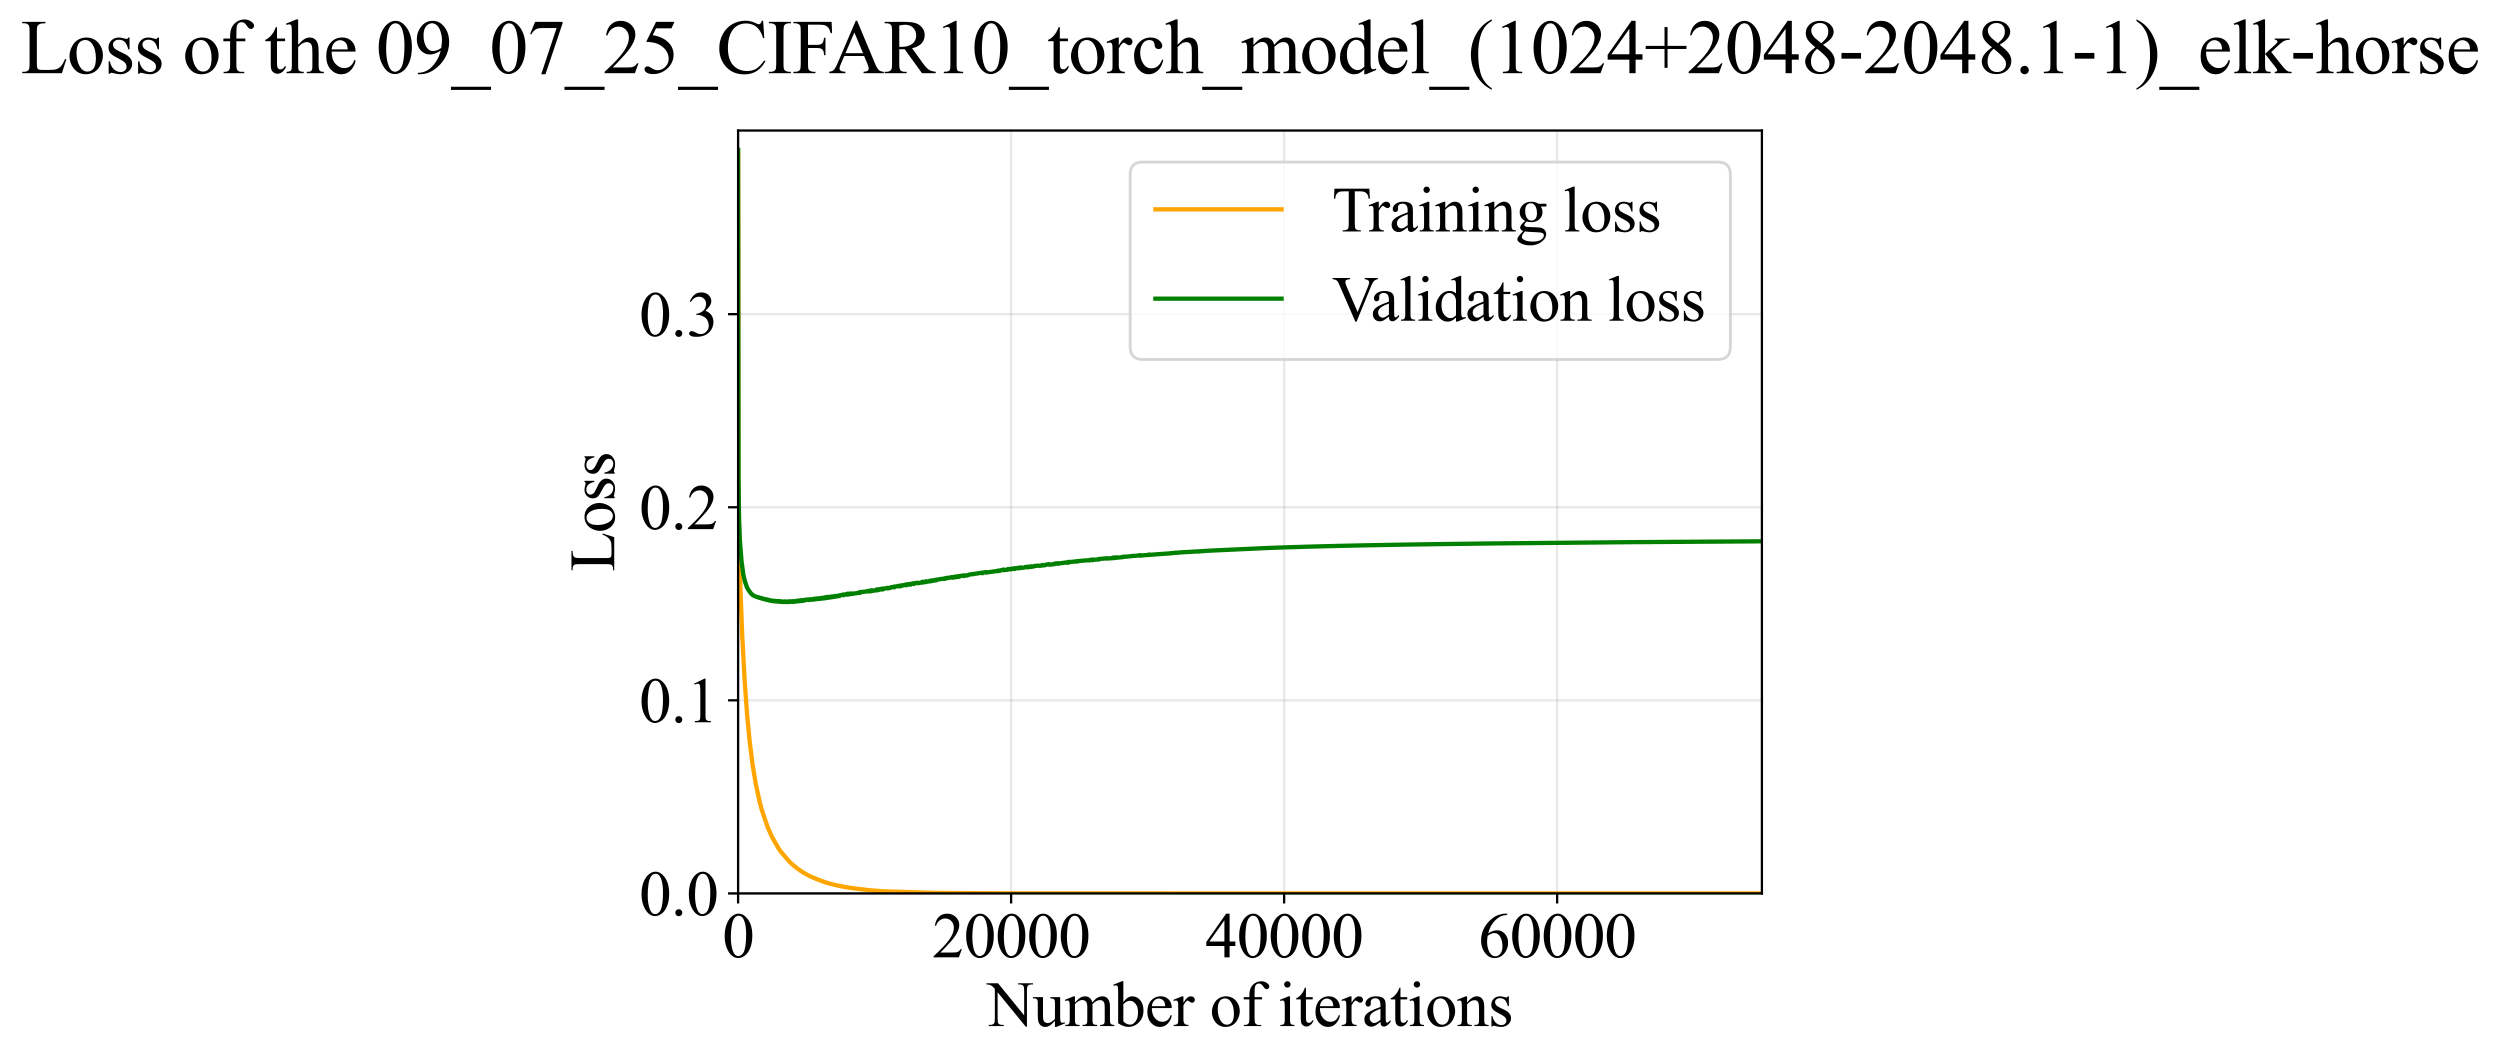 <?xml version="1.0" encoding="utf-8" standalone="no"?>
<!DOCTYPE svg PUBLIC "-//W3C//DTD SVG 1.1//EN"
  "http://www.w3.org/Graphics/SVG/1.1/DTD/svg11.dtd">
<svg xmlns:xlink="http://www.w3.org/1999/xlink" width="872.037pt" height="369.808pt" viewBox="0 0 872.037 369.808" xmlns="http://www.w3.org/2000/svg" version="1.1">
 <defs>
  <style type="text/css">*{stroke-linejoin: round; stroke-linecap: butt}</style>
 </defs>
 <g id="figure_1">
  <g id="patch_1">
   <path d="M 0 369.808 
L 872.037 369.808 
L 872.037 0 
L 0 0 
z
" style="fill: #ffffff"/>
  </g>
  <g id="axes_1">
   <g id="patch_2">
    <path d="M 257.459 311.644 
L 614.578 311.644 
L 614.578 45.532 
L 257.459 45.532 
z
" style="fill: #ffffff"/>
   </g>
   <g id="matplotlib.axis_1">
    <g id="xtick_1">
     <g id="line2d_1">
      <path d="M 257.459 311.644 
L 257.459 45.532 
" clip-path="url(#p2b97ebb693)" style="fill: none; stroke: #b0b0b0; stroke-opacity: 0.3; stroke-width: 0.8; stroke-linecap: square"/>
     </g>
     <g id="line2d_2">
      <defs>
       <path id="m17ee1ff8b2" d="M 0 0 
L 0 3.5 
" style="stroke: #000000; stroke-width: 0.8"/>
      </defs>
      <g>
       <use xlink:href="#m17ee1ff8b2" x="257.459" y="311.644" style="stroke: #000000; stroke-width: 0.8"/>
      </g>
     </g>
     <g id="text_1">
      <!-- 0 -->
      <g transform="translate(251.958 333.92) scale(0.22 -0.22)">
       <defs>
        <path id="TimesNewRomanPSMT-30" d="M 231 2094 
Q 231 2819 450 3342 
Q 669 3866 1031 4122 
Q 1313 4325 1613 4325 
Q 2100 4325 2488 3828 
Q 2972 3213 2972 2159 
Q 2972 1422 2759 906 
Q 2547 391 2217 158 
Q 1888 -75 1581 -75 
Q 975 -75 572 641 
Q 231 1244 231 2094 
z
M 844 2016 
Q 844 1141 1059 588 
Q 1238 122 1591 122 
Q 1759 122 1940 273 
Q 2122 425 2216 781 
Q 2359 1319 2359 2297 
Q 2359 3022 2209 3506 
Q 2097 3866 1919 4016 
Q 1791 4119 1609 4119 
Q 1397 4119 1231 3928 
Q 1006 3669 925 3112 
Q 844 2556 844 2016 
z
" transform="scale(0.016)"/>
       </defs>
       <use xlink:href="#TimesNewRomanPSMT-30"/>
      </g>
     </g>
    </g>
    <g id="xtick_2">
     <g id="line2d_3">
      <path d="M 352.69 311.644 
L 352.69 45.532 
" clip-path="url(#p2b97ebb693)" style="fill: none; stroke: #b0b0b0; stroke-opacity: 0.3; stroke-width: 0.8; stroke-linecap: square"/>
     </g>
     <g id="line2d_4">
      <g>
       <use xlink:href="#m17ee1ff8b2" x="352.69" y="311.644" style="stroke: #000000; stroke-width: 0.8"/>
      </g>
     </g>
     <g id="text_2">
      <!-- 20000 -->
      <g transform="translate(325.19 333.92) scale(0.22 -0.22)">
       <defs>
        <path id="TimesNewRomanPSMT-32" d="M 2934 816 
L 2638 0 
L 138 0 
L 138 116 
Q 1241 1122 1691 1759 
Q 2141 2397 2141 2925 
Q 2141 3328 1894 3587 
Q 1647 3847 1303 3847 
Q 991 3847 742 3664 
Q 494 3481 375 3128 
L 259 3128 
Q 338 3706 661 4015 
Q 984 4325 1469 4325 
Q 1984 4325 2329 3994 
Q 2675 3663 2675 3213 
Q 2675 2891 2525 2569 
Q 2294 2063 1775 1497 
Q 997 647 803 472 
L 1909 472 
Q 2247 472 2383 497 
Q 2519 522 2628 598 
Q 2738 675 2819 816 
L 2934 816 
z
" transform="scale(0.016)"/>
       </defs>
       <use xlink:href="#TimesNewRomanPSMT-32"/>
       <use xlink:href="#TimesNewRomanPSMT-30" transform="translate(50 0)"/>
       <use xlink:href="#TimesNewRomanPSMT-30" transform="translate(100 0)"/>
       <use xlink:href="#TimesNewRomanPSMT-30" transform="translate(150 0)"/>
       <use xlink:href="#TimesNewRomanPSMT-30" transform="translate(200 0)"/>
      </g>
     </g>
    </g>
    <g id="xtick_3">
     <g id="line2d_5">
      <path d="M 447.923 311.644 
L 447.923 45.532 
" clip-path="url(#p2b97ebb693)" style="fill: none; stroke: #b0b0b0; stroke-opacity: 0.3; stroke-width: 0.8; stroke-linecap: square"/>
     </g>
     <g id="line2d_6">
      <g>
       <use xlink:href="#m17ee1ff8b2" x="447.923" y="311.644" style="stroke: #000000; stroke-width: 0.8"/>
      </g>
     </g>
     <g id="text_3">
      <!-- 40000 -->
      <g transform="translate(420.423 333.92) scale(0.22 -0.22)">
       <defs>
        <path id="TimesNewRomanPSMT-34" d="M 2978 1563 
L 2978 1119 
L 2409 1119 
L 2409 0 
L 1894 0 
L 1894 1119 
L 100 1119 
L 100 1519 
L 2066 4325 
L 2409 4325 
L 2409 1563 
L 2978 1563 
z
M 1894 1563 
L 1894 3666 
L 406 1563 
L 1894 1563 
z
" transform="scale(0.016)"/>
       </defs>
       <use xlink:href="#TimesNewRomanPSMT-34"/>
       <use xlink:href="#TimesNewRomanPSMT-30" transform="translate(50 0)"/>
       <use xlink:href="#TimesNewRomanPSMT-30" transform="translate(100 0)"/>
       <use xlink:href="#TimesNewRomanPSMT-30" transform="translate(150 0)"/>
       <use xlink:href="#TimesNewRomanPSMT-30" transform="translate(200 0)"/>
      </g>
     </g>
    </g>
    <g id="xtick_4">
     <g id="line2d_7">
      <path d="M 543.154 311.644 
L 543.154 45.532 
" clip-path="url(#p2b97ebb693)" style="fill: none; stroke: #b0b0b0; stroke-opacity: 0.3; stroke-width: 0.8; stroke-linecap: square"/>
     </g>
     <g id="line2d_8">
      <g>
       <use xlink:href="#m17ee1ff8b2" x="543.154" y="311.644" style="stroke: #000000; stroke-width: 0.8"/>
      </g>
     </g>
     <g id="text_4">
      <!-- 60000 -->
      <g transform="translate(515.654 333.92) scale(0.22 -0.22)">
       <defs>
        <path id="TimesNewRomanPSMT-36" d="M 2869 4325 
L 2869 4209 
Q 2456 4169 2195 4045 
Q 1934 3922 1679 3669 
Q 1425 3416 1258 3105 
Q 1091 2794 978 2366 
Q 1428 2675 1881 2675 
Q 2316 2675 2634 2325 
Q 2953 1975 2953 1425 
Q 2953 894 2631 456 
Q 2244 -75 1606 -75 
Q 1172 -75 869 213 
Q 275 772 275 1663 
Q 275 2231 503 2743 
Q 731 3256 1154 3653 
Q 1578 4050 1965 4187 
Q 2353 4325 2688 4325 
L 2869 4325 
z
M 925 2138 
Q 869 1716 869 1456 
Q 869 1156 980 804 
Q 1091 453 1309 247 
Q 1469 100 1697 100 
Q 1969 100 2183 356 
Q 2397 613 2397 1088 
Q 2397 1622 2184 2012 
Q 1972 2403 1581 2403 
Q 1463 2403 1327 2353 
Q 1191 2303 925 2138 
z
" transform="scale(0.016)"/>
       </defs>
       <use xlink:href="#TimesNewRomanPSMT-36"/>
       <use xlink:href="#TimesNewRomanPSMT-30" transform="translate(50 0)"/>
       <use xlink:href="#TimesNewRomanPSMT-30" transform="translate(100 0)"/>
       <use xlink:href="#TimesNewRomanPSMT-30" transform="translate(150 0)"/>
       <use xlink:href="#TimesNewRomanPSMT-30" transform="translate(200 0)"/>
      </g>
     </g>
    </g>
    <g id="text_5">
     <!-- Number of iterations -->
     <g transform="translate(344.376 357.902) scale(0.22 -0.22)">
      <defs>
       <path id="TimesNewRomanPSMT-4e" d="M -84 4238 
L 1066 4238 
L 3656 1059 
L 3656 3503 
Q 3656 3894 3569 3991 
Q 3453 4122 3203 4122 
L 3056 4122 
L 3056 4238 
L 4531 4238 
L 4531 4122 
L 4381 4122 
Q 4113 4122 4000 3959 
Q 3931 3859 3931 3503 
L 3931 -69 
L 3819 -69 
L 1025 3344 
L 1025 734 
Q 1025 344 1109 247 
Q 1228 116 1475 116 
L 1625 116 
L 1625 0 
L 150 0 
L 150 116 
L 297 116 
Q 569 116 681 278 
Q 750 378 750 734 
L 750 3681 
Q 566 3897 470 3965 
Q 375 4034 191 4094 
Q 100 4122 -84 4122 
L -84 4238 
z
" transform="scale(0.016)"/>
       <path id="TimesNewRomanPSMT-75" d="M 2709 2863 
L 2709 1128 
Q 2709 631 2732 520 
Q 2756 409 2807 365 
Q 2859 322 2928 322 
Q 3025 322 3147 375 
L 3191 266 
L 2334 -88 
L 2194 -88 
L 2194 519 
Q 1825 119 1631 15 
Q 1438 -88 1222 -88 
Q 981 -88 804 51 
Q 628 191 559 409 
Q 491 628 491 1028 
L 491 2306 
Q 491 2509 447 2587 
Q 403 2666 317 2708 
Q 231 2750 6 2747 
L 6 2863 
L 1009 2863 
L 1009 947 
Q 1009 547 1148 422 
Q 1288 297 1484 297 
Q 1619 297 1789 381 
Q 1959 466 2194 703 
L 2194 2325 
Q 2194 2569 2105 2655 
Q 2016 2741 1734 2747 
L 1734 2863 
L 2709 2863 
z
" transform="scale(0.016)"/>
       <path id="TimesNewRomanPSMT-6d" d="M 1050 2338 
Q 1363 2650 1419 2697 
Q 1559 2816 1721 2881 
Q 1884 2947 2044 2947 
Q 2313 2947 2506 2790 
Q 2700 2634 2766 2338 
Q 3088 2713 3309 2830 
Q 3531 2947 3766 2947 
Q 3994 2947 4170 2830 
Q 4347 2713 4450 2447 
Q 4519 2266 4519 1878 
L 4519 647 
Q 4519 378 4559 278 
Q 4591 209 4675 161 
Q 4759 113 4950 113 
L 4950 0 
L 3538 0 
L 3538 113 
L 3597 113 
Q 3781 113 3884 184 
Q 3956 234 3988 344 
Q 4000 397 4000 647 
L 4000 1878 
Q 4000 2228 3916 2372 
Q 3794 2572 3525 2572 
Q 3359 2572 3192 2489 
Q 3025 2406 2788 2181 
L 2781 2147 
L 2788 2013 
L 2788 647 
Q 2788 353 2820 281 
Q 2853 209 2943 161 
Q 3034 113 3253 113 
L 3253 0 
L 1806 0 
L 1806 113 
Q 2044 113 2133 169 
Q 2222 225 2256 338 
Q 2272 391 2272 647 
L 2272 1878 
Q 2272 2228 2169 2381 
Q 2031 2581 1784 2581 
Q 1616 2581 1450 2491 
Q 1191 2353 1050 2181 
L 1050 647 
Q 1050 366 1089 281 
Q 1128 197 1204 155 
Q 1281 113 1516 113 
L 1516 0 
L 100 0 
L 100 113 
Q 297 113 375 155 
Q 453 197 493 289 
Q 534 381 534 647 
L 534 1741 
Q 534 2213 506 2350 
Q 484 2453 437 2492 
Q 391 2531 309 2531 
Q 222 2531 100 2484 
L 53 2597 
L 916 2947 
L 1050 2947 
L 1050 2338 
z
" transform="scale(0.016)"/>
       <path id="TimesNewRomanPSMT-62" d="M 984 2369 
Q 1400 2947 1881 2947 
Q 2322 2947 2650 2570 
Q 2978 2194 2978 1541 
Q 2978 778 2472 313 
Q 2038 -88 1503 -88 
Q 1253 -88 995 3 
Q 738 94 469 275 
L 469 3241 
Q 469 3728 445 3840 
Q 422 3953 372 3993 
Q 322 4034 247 4034 
Q 159 4034 28 3984 
L -16 4094 
L 844 4444 
L 984 4444 
L 984 2369 
z
M 984 2169 
L 984 456 
Q 1144 300 1314 220 
Q 1484 141 1663 141 
Q 1947 141 2192 453 
Q 2438 766 2438 1363 
Q 2438 1913 2192 2208 
Q 1947 2503 1634 2503 
Q 1469 2503 1303 2419 
Q 1178 2356 984 2169 
z
" transform="scale(0.016)"/>
       <path id="TimesNewRomanPSMT-65" d="M 681 1784 
Q 678 1147 991 784 
Q 1303 422 1725 422 
Q 2006 422 2214 576 
Q 2422 731 2563 1106 
L 2659 1044 
Q 2594 616 2278 264 
Q 1963 -88 1488 -88 
Q 972 -88 605 314 
Q 238 716 238 1394 
Q 238 2128 614 2539 
Q 991 2950 1559 2950 
Q 2041 2950 2350 2633 
Q 2659 2316 2659 1784 
L 681 1784 
z
M 681 1966 
L 2006 1966 
Q 1991 2241 1941 2353 
Q 1863 2528 1708 2628 
Q 1553 2728 1384 2728 
Q 1125 2728 920 2526 
Q 716 2325 681 1966 
z
" transform="scale(0.016)"/>
       <path id="TimesNewRomanPSMT-72" d="M 1038 2947 
L 1038 2303 
Q 1397 2947 1775 2947 
Q 1947 2947 2059 2842 
Q 2172 2738 2172 2600 
Q 2172 2478 2090 2393 
Q 2009 2309 1897 2309 
Q 1788 2309 1652 2417 
Q 1516 2525 1450 2525 
Q 1394 2525 1328 2463 
Q 1188 2334 1038 2041 
L 1038 669 
Q 1038 431 1097 309 
Q 1138 225 1241 169 
Q 1344 113 1538 113 
L 1538 0 
L 72 0 
L 72 113 
Q 291 113 397 181 
Q 475 231 506 341 
Q 522 394 522 644 
L 522 1753 
Q 522 2253 501 2348 
Q 481 2444 426 2487 
Q 372 2531 291 2531 
Q 194 2531 72 2484 
L 41 2597 
L 906 2947 
L 1038 2947 
z
" transform="scale(0.016)"/>
       <path id="TimesNewRomanPSMT-20" transform="scale(0.016)"/>
       <path id="TimesNewRomanPSMT-6f" d="M 1600 2947 
Q 2250 2947 2644 2453 
Q 2978 2031 2978 1484 
Q 2978 1100 2793 706 
Q 2609 313 2286 112 
Q 1963 -88 1566 -88 
Q 919 -88 538 428 
Q 216 863 216 1403 
Q 216 1797 411 2186 
Q 606 2575 925 2761 
Q 1244 2947 1600 2947 
z
M 1503 2744 
Q 1338 2744 1170 2645 
Q 1003 2547 900 2300 
Q 797 2053 797 1666 
Q 797 1041 1045 587 
Q 1294 134 1700 134 
Q 2003 134 2200 384 
Q 2397 634 2397 1244 
Q 2397 2006 2069 2444 
Q 1847 2744 1503 2744 
z
" transform="scale(0.016)"/>
       <path id="TimesNewRomanPSMT-66" d="M 1319 2638 
L 1319 756 
Q 1319 356 1406 250 
Q 1522 113 1716 113 
L 1975 113 
L 1975 0 
L 266 0 
L 266 113 
L 394 113 
Q 519 113 622 175 
Q 725 238 764 344 
Q 803 450 803 756 
L 803 2638 
L 247 2638 
L 247 2863 
L 803 2863 
L 803 3050 
Q 803 3478 940 3775 
Q 1078 4072 1361 4255 
Q 1644 4438 1997 4438 
Q 2325 4438 2600 4225 
Q 2781 4084 2781 3909 
Q 2781 3816 2700 3733 
Q 2619 3650 2525 3650 
Q 2453 3650 2373 3701 
Q 2294 3753 2178 3923 
Q 2063 4094 1966 4153 
Q 1869 4213 1750 4213 
Q 1606 4213 1506 4136 
Q 1406 4059 1362 3898 
Q 1319 3738 1319 3069 
L 1319 2863 
L 2056 2863 
L 2056 2638 
L 1319 2638 
z
" transform="scale(0.016)"/>
       <path id="TimesNewRomanPSMT-69" d="M 928 4444 
Q 1059 4444 1151 4351 
Q 1244 4259 1244 4128 
Q 1244 3997 1151 3903 
Q 1059 3809 928 3809 
Q 797 3809 703 3903 
Q 609 3997 609 4128 
Q 609 4259 701 4351 
Q 794 4444 928 4444 
z
M 1188 2947 
L 1188 647 
Q 1188 378 1227 289 
Q 1266 200 1342 156 
Q 1419 113 1622 113 
L 1622 0 
L 231 0 
L 231 113 
Q 441 113 512 153 
Q 584 194 626 287 
Q 669 381 669 647 
L 669 1750 
Q 669 2216 641 2353 
Q 619 2453 572 2492 
Q 525 2531 444 2531 
Q 356 2531 231 2484 
L 188 2597 
L 1050 2947 
L 1188 2947 
z
" transform="scale(0.016)"/>
       <path id="TimesNewRomanPSMT-74" d="M 1031 3803 
L 1031 2863 
L 1700 2863 
L 1700 2644 
L 1031 2644 
L 1031 788 
Q 1031 509 1111 412 
Q 1191 316 1316 316 
Q 1419 316 1516 380 
Q 1613 444 1666 569 
L 1788 569 
Q 1678 263 1478 108 
Q 1278 -47 1066 -47 
Q 922 -47 784 33 
Q 647 113 581 261 
Q 516 409 516 719 
L 516 2644 
L 63 2644 
L 63 2747 
Q 234 2816 414 2980 
Q 594 3144 734 3369 
Q 806 3488 934 3803 
L 1031 3803 
z
" transform="scale(0.016)"/>
       <path id="TimesNewRomanPSMT-61" d="M 1822 413 
Q 1381 72 1269 19 
Q 1100 -59 909 -59 
Q 613 -59 420 144 
Q 228 347 228 678 
Q 228 888 322 1041 
Q 450 1253 767 1440 
Q 1084 1628 1822 1897 
L 1822 2009 
Q 1822 2438 1686 2597 
Q 1550 2756 1291 2756 
Q 1094 2756 978 2650 
Q 859 2544 859 2406 
L 866 2225 
Q 866 2081 792 2003 
Q 719 1925 600 1925 
Q 484 1925 411 2006 
Q 338 2088 338 2228 
Q 338 2497 613 2722 
Q 888 2947 1384 2947 
Q 1766 2947 2009 2819 
Q 2194 2722 2281 2516 
Q 2338 2381 2338 1966 
L 2338 994 
Q 2338 584 2353 492 
Q 2369 400 2405 369 
Q 2441 338 2488 338 
Q 2538 338 2575 359 
Q 2641 400 2828 588 
L 2828 413 
Q 2478 -56 2159 -56 
Q 2006 -56 1915 50 
Q 1825 156 1822 413 
z
M 1822 616 
L 1822 1706 
Q 1350 1519 1213 1441 
Q 966 1303 859 1153 
Q 753 1003 753 825 
Q 753 600 887 451 
Q 1022 303 1197 303 
Q 1434 303 1822 616 
z
" transform="scale(0.016)"/>
       <path id="TimesNewRomanPSMT-6e" d="M 1034 2341 
Q 1538 2947 1994 2947 
Q 2228 2947 2397 2830 
Q 2566 2713 2666 2444 
Q 2734 2256 2734 1869 
L 2734 647 
Q 2734 375 2778 278 
Q 2813 200 2889 156 
Q 2966 113 3172 113 
L 3172 0 
L 1756 0 
L 1756 113 
L 1816 113 
Q 2016 113 2095 173 
Q 2175 234 2206 353 
Q 2219 400 2219 647 
L 2219 1819 
Q 2219 2209 2117 2386 
Q 2016 2563 1775 2563 
Q 1403 2563 1034 2156 
L 1034 647 
Q 1034 356 1069 288 
Q 1113 197 1189 155 
Q 1266 113 1500 113 
L 1500 0 
L 84 0 
L 84 113 
L 147 113 
Q 366 113 442 223 
Q 519 334 519 647 
L 519 1709 
Q 519 2225 495 2337 
Q 472 2450 423 2490 
Q 375 2531 294 2531 
Q 206 2531 84 2484 
L 38 2597 
L 900 2947 
L 1034 2947 
L 1034 2341 
z
" transform="scale(0.016)"/>
       <path id="TimesNewRomanPSMT-73" d="M 2050 2947 
L 2050 1972 
L 1947 1972 
Q 1828 2431 1642 2597 
Q 1456 2763 1169 2763 
Q 950 2763 815 2647 
Q 681 2531 681 2391 
Q 681 2216 781 2091 
Q 878 1963 1175 1819 
L 1631 1597 
Q 2266 1288 2266 781 
Q 2266 391 1970 151 
Q 1675 -88 1309 -88 
Q 1047 -88 709 6 
Q 606 38 541 38 
Q 469 38 428 -44 
L 325 -44 
L 325 978 
L 428 978 
Q 516 541 762 319 
Q 1009 97 1316 97 
Q 1531 97 1667 223 
Q 1803 350 1803 528 
Q 1803 744 1651 891 
Q 1500 1038 1047 1263 
Q 594 1488 453 1669 
Q 313 1847 313 2119 
Q 313 2472 555 2709 
Q 797 2947 1181 2947 
Q 1350 2947 1591 2875 
Q 1750 2828 1803 2828 
Q 1853 2828 1881 2850 
Q 1909 2872 1947 2947 
L 2050 2947 
z
" transform="scale(0.016)"/>
      </defs>
      <use xlink:href="#TimesNewRomanPSMT-4e"/>
      <use xlink:href="#TimesNewRomanPSMT-75" transform="translate(72.217 0)"/>
      <use xlink:href="#TimesNewRomanPSMT-6d" transform="translate(122.217 0)"/>
      <use xlink:href="#TimesNewRomanPSMT-62" transform="translate(200 0)"/>
      <use xlink:href="#TimesNewRomanPSMT-65" transform="translate(250 0)"/>
      <use xlink:href="#TimesNewRomanPSMT-72" transform="translate(294.385 0)"/>
      <use xlink:href="#TimesNewRomanPSMT-20" transform="translate(327.686 0)"/>
      <use xlink:href="#TimesNewRomanPSMT-6f" transform="translate(352.686 0)"/>
      <use xlink:href="#TimesNewRomanPSMT-66" transform="translate(402.686 0)"/>
      <use xlink:href="#TimesNewRomanPSMT-20" transform="translate(435.986 0)"/>
      <use xlink:href="#TimesNewRomanPSMT-69" transform="translate(460.986 0)"/>
      <use xlink:href="#TimesNewRomanPSMT-74" transform="translate(488.77 0)"/>
      <use xlink:href="#TimesNewRomanPSMT-65" transform="translate(516.553 0)"/>
      <use xlink:href="#TimesNewRomanPSMT-72" transform="translate(560.938 0)"/>
      <use xlink:href="#TimesNewRomanPSMT-61" transform="translate(594.238 0)"/>
      <use xlink:href="#TimesNewRomanPSMT-74" transform="translate(638.623 0)"/>
      <use xlink:href="#TimesNewRomanPSMT-69" transform="translate(666.406 0)"/>
      <use xlink:href="#TimesNewRomanPSMT-6f" transform="translate(694.189 0)"/>
      <use xlink:href="#TimesNewRomanPSMT-6e" transform="translate(744.189 0)"/>
      <use xlink:href="#TimesNewRomanPSMT-73" transform="translate(794.189 0)"/>
     </g>
    </g>
   </g>
   <g id="matplotlib.axis_2">
    <g id="ytick_1">
     <g id="line2d_9">
      <path d="M 257.459 311.644 
L 614.578 311.644 
" clip-path="url(#p2b97ebb693)" style="fill: none; stroke: #b0b0b0; stroke-opacity: 0.3; stroke-width: 0.8; stroke-linecap: square"/>
     </g>
     <g id="line2d_10">
      <defs>
       <path id="m6150109c58" d="M 0 0 
L -3.5 0 
" style="stroke: #000000; stroke-width: 0.8"/>
      </defs>
      <g>
       <use xlink:href="#m6150109c58" x="257.459" y="311.644" style="stroke: #000000; stroke-width: 0.8"/>
      </g>
     </g>
     <g id="text_6">
      <!-- 0.0 -->
      <g transform="translate(222.958 319.282) scale(0.22 -0.22)">
       <defs>
        <path id="TimesNewRomanPSMT-2e" d="M 800 606 
Q 947 606 1047 504 
Q 1147 403 1147 259 
Q 1147 116 1045 14 
Q 944 -88 800 -88 
Q 656 -88 554 14 
Q 453 116 453 259 
Q 453 406 554 506 
Q 656 606 800 606 
z
" transform="scale(0.016)"/>
       </defs>
       <use xlink:href="#TimesNewRomanPSMT-30"/>
       <use xlink:href="#TimesNewRomanPSMT-2e" transform="translate(50 0)"/>
       <use xlink:href="#TimesNewRomanPSMT-30" transform="translate(75 0)"/>
      </g>
     </g>
    </g>
    <g id="ytick_2">
     <g id="line2d_11">
      <path d="M 257.459 244.291 
L 614.578 244.291 
" clip-path="url(#p2b97ebb693)" style="fill: none; stroke: #b0b0b0; stroke-opacity: 0.3; stroke-width: 0.8; stroke-linecap: square"/>
     </g>
     <g id="line2d_12">
      <g>
       <use xlink:href="#m6150109c58" x="257.459" y="244.291" style="stroke: #000000; stroke-width: 0.8"/>
      </g>
     </g>
     <g id="text_7">
      <!-- 0.1 -->
      <g transform="translate(222.958 251.929) scale(0.22 -0.22)">
       <defs>
        <path id="TimesNewRomanPSMT-31" d="M 750 3822 
L 1781 4325 
L 1884 4325 
L 1884 747 
Q 1884 391 1914 303 
Q 1944 216 2037 169 
Q 2131 122 2419 116 
L 2419 0 
L 825 0 
L 825 116 
Q 1125 122 1212 167 
Q 1300 213 1334 289 
Q 1369 366 1369 747 
L 1369 3034 
Q 1369 3497 1338 3628 
Q 1316 3728 1258 3775 
Q 1200 3822 1119 3822 
Q 1003 3822 797 3725 
L 750 3822 
z
" transform="scale(0.016)"/>
       </defs>
       <use xlink:href="#TimesNewRomanPSMT-30"/>
       <use xlink:href="#TimesNewRomanPSMT-2e" transform="translate(50 0)"/>
       <use xlink:href="#TimesNewRomanPSMT-31" transform="translate(75 0)"/>
      </g>
     </g>
    </g>
    <g id="ytick_3">
     <g id="line2d_13">
      <path d="M 257.459 176.939 
L 614.578 176.939 
" clip-path="url(#p2b97ebb693)" style="fill: none; stroke: #b0b0b0; stroke-opacity: 0.3; stroke-width: 0.8; stroke-linecap: square"/>
     </g>
     <g id="line2d_14">
      <g>
       <use xlink:href="#m6150109c58" x="257.459" y="176.939" style="stroke: #000000; stroke-width: 0.8"/>
      </g>
     </g>
     <g id="text_8">
      <!-- 0.2 -->
      <g transform="translate(222.958 184.577) scale(0.22 -0.22)">
       <use xlink:href="#TimesNewRomanPSMT-30"/>
       <use xlink:href="#TimesNewRomanPSMT-2e" transform="translate(50 0)"/>
       <use xlink:href="#TimesNewRomanPSMT-32" transform="translate(75 0)"/>
      </g>
     </g>
    </g>
    <g id="ytick_4">
     <g id="line2d_15">
      <path d="M 257.459 109.587 
L 614.578 109.587 
" clip-path="url(#p2b97ebb693)" style="fill: none; stroke: #b0b0b0; stroke-opacity: 0.3; stroke-width: 0.8; stroke-linecap: square"/>
     </g>
     <g id="line2d_16">
      <g>
       <use xlink:href="#m6150109c58" x="257.459" y="109.587" style="stroke: #000000; stroke-width: 0.8"/>
      </g>
     </g>
     <g id="text_9">
      <!-- 0.3 -->
      <g transform="translate(222.958 117.225) scale(0.22 -0.22)">
       <defs>
        <path id="TimesNewRomanPSMT-33" d="M 325 3431 
Q 506 3859 782 4092 
Q 1059 4325 1472 4325 
Q 1981 4325 2253 3994 
Q 2459 3747 2459 3466 
Q 2459 3003 1878 2509 
Q 2269 2356 2469 2072 
Q 2669 1788 2669 1403 
Q 2669 853 2319 450 
Q 1863 -75 997 -75 
Q 569 -75 414 31 
Q 259 138 259 259 
Q 259 350 332 419 
Q 406 488 509 488 
Q 588 488 669 463 
Q 722 447 909 348 
Q 1097 250 1169 231 
Q 1284 197 1416 197 
Q 1734 197 1970 444 
Q 2206 691 2206 1028 
Q 2206 1275 2097 1509 
Q 2016 1684 1919 1775 
Q 1784 1900 1550 2001 
Q 1316 2103 1072 2103 
L 972 2103 
L 972 2197 
Q 1219 2228 1467 2375 
Q 1716 2522 1828 2728 
Q 1941 2934 1941 3181 
Q 1941 3503 1739 3701 
Q 1538 3900 1238 3900 
Q 753 3900 428 3381 
L 325 3431 
z
" transform="scale(0.016)"/>
       </defs>
       <use xlink:href="#TimesNewRomanPSMT-30"/>
       <use xlink:href="#TimesNewRomanPSMT-2e" transform="translate(50 0)"/>
       <use xlink:href="#TimesNewRomanPSMT-33" transform="translate(75 0)"/>
      </g>
     </g>
    </g>
    <g id="text_10">
     <!-- Loss -->
     <g transform="translate(214.253 199.369) rotate(-90) scale(0.22 -0.22)">
      <defs>
       <path id="TimesNewRomanPSMT-4c" d="M 3669 1172 
L 3772 1150 
L 3409 0 
L 128 0 
L 128 116 
L 288 116 
Q 556 116 672 291 
Q 738 391 738 753 
L 738 3488 
Q 738 3884 650 3984 
Q 528 4122 288 4122 
L 128 4122 
L 128 4238 
L 2047 4238 
L 2047 4122 
Q 1709 4125 1573 4059 
Q 1438 3994 1388 3894 
Q 1338 3794 1338 3416 
L 1338 753 
Q 1338 494 1388 397 
Q 1425 331 1503 300 
Q 1581 269 1991 269 
L 2300 269 
Q 2788 269 2984 341 
Q 3181 413 3343 595 
Q 3506 778 3669 1172 
z
" transform="scale(0.016)"/>
      </defs>
      <use xlink:href="#TimesNewRomanPSMT-4c"/>
      <use xlink:href="#TimesNewRomanPSMT-6f" transform="translate(61.084 0)"/>
      <use xlink:href="#TimesNewRomanPSMT-73" transform="translate(111.084 0)"/>
      <use xlink:href="#TimesNewRomanPSMT-73" transform="translate(150 0)"/>
     </g>
    </g>
   </g>
   <g id="line2d_17">
    <path d="M 257.459 53.264 
L 257.601 166.993 
L 257.839 188.722 
L 258.268 205.317 
L 258.935 222.453 
L 259.744 237.37 
L 260.602 249.29 
L 261.459 258.305 
L 262.459 266.365 
L 263.602 273.348 
L 264.983 279.698 
L 265.745 282.55 
L 267.745 288.473 
L 269.269 291.908 
L 271.412 295.676 
L 272.412 297.125 
L 275.412 300.61 
L 275.984 301.15 
L 276.984 302.033 
L 278.222 303.015 
L 278.508 303.209 
L 278.984 303.564 
L 279.317 303.789 
L 280.555 304.571 
L 281.032 304.841 
L 282.413 305.565 
L 283.127 305.901 
L 285.365 306.842 
L 286.651 307.308 
L 287.889 307.752 
L 288.651 307.983 
L 289.223 308.159 
L 291.223 308.674 
L 292.032 308.854 
L 294.128 309.274 
L 294.937 309.423 
L 297.366 309.815 
L 303.176 310.51 
L 308.081 310.896 
L 326.368 311.451 
L 351.084 311.61 
L 478.045 311.643 
L 614.578 311.643 
L 614.578 311.643 
" clip-path="url(#p2b97ebb693)" style="fill: none; stroke: #ffa500; stroke-width: 1.5; stroke-linecap: square"/>
   </g>
   <g id="line2d_18">
    <path d="M 257.459 52.267 
L 257.601 166.5 
L 257.792 180.999 
L 258.078 188.38 
L 258.649 195.698 
L 259.268 200.297 
L 259.792 202.658 
L 260.554 204.873 
L 261.173 205.959 
L 261.411 206.244 
L 261.745 206.748 
L 261.983 206.989 
L 262.268 207.323 
L 262.364 207.371 
L 262.602 207.612 
L 262.887 207.718 
L 263.03 207.832 
L 263.126 207.881 
L 263.364 208.009 
L 263.888 208.15 
L 263.983 208.249 
L 264.03 208.209 
L 264.316 208.342 
L 264.411 208.355 
L 264.459 208.305 
L 264.507 208.361 
L 264.602 208.414 
L 264.697 208.395 
L 264.792 208.494 
L 264.84 208.446 
L 264.935 208.53 
L 264.983 208.575 
L 265.03 208.518 
L 265.126 208.588 
L 265.221 208.597 
L 265.269 208.54 
L 265.316 208.614 
L 265.459 208.647 
L 265.507 208.575 
L 265.602 208.743 
L 265.65 208.713 
L 265.697 208.643 
L 265.745 208.743 
L 265.84 208.8 
L 265.888 208.75 
L 266.126 208.864 
L 266.173 208.935 
L 266.221 208.847 
L 266.602 208.969 
L 266.65 208.894 
L 266.697 208.994 
L 266.745 209.063 
L 266.792 209.029 
L 266.888 209.009 
L 266.983 209.106 
L 267.031 209.078 
L 267.078 208.989 
L 267.126 209.114 
L 267.173 209.176 
L 267.221 209.125 
L 267.269 209.058 
L 267.316 209.14 
L 267.412 209.247 
L 267.459 209.16 
L 267.554 209.221 
L 267.602 209.283 
L 267.65 209.238 
L 267.697 209.167 
L 267.745 209.214 
L 267.84 209.317 
L 267.888 209.266 
L 267.935 209.188 
L 267.983 209.294 
L 268.174 209.417 
L 268.269 209.288 
L 268.316 209.378 
L 268.412 209.481 
L 268.459 209.392 
L 268.507 209.363 
L 268.555 209.441 
L 268.65 209.494 
L 268.697 209.405 
L 268.745 209.438 
L 268.84 209.568 
L 268.888 209.503 
L 268.935 209.415 
L 268.983 209.508 
L 269.078 209.601 
L 269.126 209.514 
L 269.174 209.476 
L 269.221 209.557 
L 269.316 209.629 
L 269.412 209.526 
L 269.555 209.636 
L 269.65 209.568 
L 269.745 209.702 
L 269.793 209.638 
L 269.84 209.564 
L 269.888 209.614 
L 269.983 209.74 
L 270.031 209.669 
L 270.078 209.58 
L 270.126 209.655 
L 270.221 209.769 
L 270.269 209.687 
L 270.317 209.597 
L 270.364 209.704 
L 270.459 209.776 
L 270.555 209.637 
L 270.602 209.738 
L 270.698 209.779 
L 270.793 209.671 
L 270.936 209.807 
L 271.031 209.663 
L 271.078 209.778 
L 271.174 209.826 
L 271.269 209.684 
L 271.317 209.796 
L 271.412 209.853 
L 271.507 209.68 
L 271.555 209.795 
L 271.65 209.863 
L 271.745 209.683 
L 271.793 209.797 
L 271.888 209.863 
L 271.983 209.693 
L 272.031 209.833 
L 272.079 209.91 
L 272.126 209.862 
L 272.221 209.753 
L 272.317 209.931 
L 272.364 209.882 
L 272.46 209.769 
L 272.555 209.942 
L 272.602 209.904 
L 272.698 209.811 
L 272.841 209.931 
L 272.936 209.788 
L 272.983 209.884 
L 273.079 209.802 
L 273.174 209.992 
L 273.221 209.908 
L 273.269 209.819 
L 273.317 209.855 
L 273.412 209.985 
L 273.46 209.925 
L 273.602 209.904 
L 273.65 209.805 
L 273.698 209.922 
L 273.793 209.998 
L 273.888 209.801 
L 273.936 209.928 
L 274.031 209.977 
L 274.126 209.791 
L 274.174 209.915 
L 274.269 209.982 
L 274.507 209.848 
L 274.745 210.008 
L 274.888 209.843 
L 274.984 209.998 
L 275.031 209.917 
L 275.174 209.879 
L 275.222 209.776 
L 275.269 209.882 
L 275.317 209.879 
L 275.365 209.734 
L 275.412 209.892 
L 275.555 209.93 
L 275.745 209.967 
L 275.841 209.751 
L 275.888 209.834 
L 275.984 209.929 
L 276.079 209.759 
L 276.126 209.8 
L 276.222 209.924 
L 276.269 209.868 
L 276.317 209.932 
L 276.365 209.892 
L 276.46 209.701 
L 276.507 209.832 
L 276.603 209.917 
L 276.698 209.707 
L 276.746 209.782 
L 276.841 209.916 
L 276.888 209.813 
L 276.936 209.707 
L 276.984 209.735 
L 277.079 209.893 
L 277.127 209.8 
L 277.412 209.784 
L 277.46 209.859 
L 277.508 209.765 
L 277.698 209.681 
L 277.746 209.587 
L 277.793 209.734 
L 277.841 209.807 
L 277.888 209.728 
L 277.984 209.57 
L 278.031 209.644 
L 278.127 209.781 
L 278.174 209.686 
L 278.317 209.654 
L 278.365 209.528 
L 278.412 209.633 
L 278.46 209.632 
L 278.508 209.481 
L 278.555 209.628 
L 278.603 209.718 
L 278.65 209.682 
L 278.793 209.544 
L 278.889 209.707 
L 278.936 209.61 
L 279.031 209.414 
L 279.079 209.554 
L 279.174 209.665 
L 279.222 209.552 
L 279.27 209.444 
L 279.317 209.477 
L 279.412 209.641 
L 279.46 209.561 
L 279.651 209.446 
L 279.698 209.362 
L 279.746 209.487 
L 279.841 209.605 
L 279.889 209.474 
L 279.936 209.343 
L 279.984 209.409 
L 280.079 209.561 
L 280.127 209.458 
L 280.46 209.451 
L 280.508 209.496 
L 280.603 209.231 
L 280.651 209.356 
L 280.793 209.421 
L 280.889 209.245 
L 280.936 209.327 
L 281.127 209.182 
L 281.174 209.279 
L 281.222 209.234 
L 281.413 209.207 
L 281.46 209.242 
L 281.508 209.132 
L 281.555 209.236 
L 281.794 209.11 
L 281.841 209.219 
L 281.889 209.152 
L 281.936 209.12 
L 282.032 209.321 
L 282.079 209.223 
L 282.508 209.159 
L 282.603 209.019 
L 282.651 209.136 
L 282.889 209.231 
L 283.032 208.998 
L 283.175 209.153 
L 283.365 209.1 
L 283.413 209.167 
L 283.46 209.064 
L 283.698 209.098 
L 283.794 209.014 
L 283.841 209.135 
L 283.889 208.997 
L 283.937 208.855 
L 283.984 208.954 
L 284.127 209.103 
L 284.175 208.98 
L 284.27 208.84 
L 284.318 208.929 
L 284.413 208.836 
L 284.508 209.04 
L 284.556 208.954 
L 284.651 208.988 
L 284.746 208.779 
L 284.794 208.828 
L 284.937 208.982 
L 285.032 208.732 
L 285.079 208.844 
L 285.175 208.715 
L 285.222 208.844 
L 285.318 208.902 
L 285.508 208.828 
L 285.556 208.914 
L 285.603 208.829 
L 285.794 208.798 
L 285.841 208.89 
L 285.889 208.77 
L 286.08 208.633 
L 286.222 208.745 
L 286.27 208.853 
L 286.318 208.71 
L 286.365 208.588 
L 286.413 208.639 
L 286.508 208.792 
L 286.556 208.739 
L 286.746 208.681 
L 286.794 208.774 
L 286.841 208.707 
L 286.937 208.516 
L 286.984 208.628 
L 287.127 208.749 
L 287.222 208.529 
L 287.27 208.604 
L 287.365 208.72 
L 287.461 208.438 
L 287.508 208.521 
L 287.651 208.702 
L 287.699 208.561 
L 287.794 208.427 
L 287.842 208.514 
L 287.889 208.465 
L 287.937 208.346 
L 287.984 208.503 
L 288.08 208.609 
L 288.27 208.255 
L 288.365 208.584 
L 288.413 208.447 
L 288.461 208.32 
L 288.508 208.355 
L 288.604 208.391 
L 288.651 208.229 
L 288.699 208.399 
L 288.794 208.532 
L 288.842 208.392 
L 288.937 208.263 
L 288.984 208.355 
L 289.08 208.203 
L 289.127 208.361 
L 289.175 208.46 
L 289.223 208.403 
L 289.413 208.368 
L 289.461 208.434 
L 289.508 208.332 
L 289.699 208.274 
L 289.746 208.131 
L 289.794 208.219 
L 289.889 208.335 
L 290.08 208.285 
L 290.127 208.34 
L 290.175 208.233 
L 290.27 208.166 
L 290.318 208 
L 290.366 208.19 
L 290.413 208.286 
L 290.461 208.225 
L 290.937 208.163 
L 291.08 208.159 
L 291.175 208.063 
L 291.27 207.878 
L 291.318 208.031 
L 291.413 208.119 
L 291.556 208.092 
L 291.747 208.027 
L 291.889 208.02 
L 292.08 207.987 
L 292.223 207.78 
L 292.27 207.814 
L 292.318 207.98 
L 292.366 207.905 
L 292.842 207.785 
L 292.89 207.876 
L 292.937 207.819 
L 293.032 207.593 
L 293.128 207.646 
L 293.413 207.576 
L 293.604 207.574 
L 293.985 207.43 
L 294.08 207.544 
L 294.128 207.506 
L 294.175 207.351 
L 294.223 207.531 
L 294.271 207.615 
L 294.318 207.554 
L 295.08 207.339 
L 295.128 207.224 
L 295.175 207.283 
L 295.223 207.311 
L 295.271 207.202 
L 295.318 207.239 
L 295.366 207.281 
L 295.414 207.172 
L 295.461 207.207 
L 295.556 207.412 
L 295.604 207.321 
L 295.747 207.072 
L 295.842 207.374 
L 295.89 207.282 
L 295.985 207.314 
L 296.08 207.222 
L 296.223 207.097 
L 296.271 207.251 
L 296.318 207.306 
L 296.461 207.069 
L 296.509 207.139 
L 296.556 207.04 
L 296.795 207.091 
L 296.89 207.04 
L 296.937 207.101 
L 296.985 207.034 
L 297.033 206.974 
L 297.128 207.2 
L 297.176 207.145 
L 297.604 207.08 
L 297.795 207.089 
L 297.985 207.014 
L 298.223 206.985 
L 298.461 206.969 
L 299.414 206.795 
L 299.557 206.791 
L 299.747 206.8 
L 299.89 206.505 
L 300.033 206.793 
L 300.176 206.55 
L 300.366 206.565 
L 300.509 206.528 
L 300.7 206.464 
L 300.842 206.452 
L 301.033 206.461 
L 301.414 206.385 
L 301.604 206.405 
L 302.033 206.32 
L 302.366 206.295 
L 302.604 206.176 
L 302.652 206.248 
L 302.7 206.215 
L 302.747 206.135 
L 302.795 206.229 
L 303.224 206.234 
L 303.271 206.338 
L 303.366 206.045 
L 303.414 206.093 
L 303.509 206.039 
L 303.747 206.073 
L 303.843 206.225 
L 303.89 206.109 
L 303.986 205.897 
L 304.033 206.001 
L 304.081 206.019 
L 304.176 205.904 
L 304.271 206.121 
L 304.319 206.077 
L 304.509 206.037 
L 304.557 206.084 
L 304.605 206.008 
L 305.319 205.89 
L 305.367 205.983 
L 305.414 205.886 
L 305.652 205.663 
L 305.7 205.77 
L 305.795 205.917 
L 305.843 205.827 
L 305.938 205.622 
L 306.033 205.753 
L 306.129 205.759 
L 306.176 205.9 
L 306.224 205.702 
L 306.271 205.589 
L 306.319 205.682 
L 306.414 205.684 
L 306.462 205.522 
L 306.51 205.663 
L 306.557 205.786 
L 306.605 205.71 
L 307.033 205.636 
L 307.129 205.486 
L 307.176 205.527 
L 307.224 205.438 
L 307.271 205.494 
L 307.319 205.526 
L 307.367 205.432 
L 307.51 205.548 
L 307.557 205.639 
L 307.605 205.505 
L 307.7 205.321 
L 307.748 205.456 
L 307.843 205.587 
L 307.891 205.477 
L 307.986 205.342 
L 308.033 205.406 
L 308.129 205.282 
L 308.224 205.503 
L 308.272 205.424 
L 308.653 205.227 
L 308.795 205.228 
L 309.462 205.124 
L 309.51 205.038 
L 309.557 205.13 
L 309.653 205.262 
L 309.7 205.162 
L 310.605 205.078 
L 310.7 204.848 
L 310.748 204.892 
L 310.938 204.85 
L 311.081 204.772 
L 311.177 204.839 
L 311.367 204.738 
L 311.605 204.743 
L 311.796 204.635 
L 311.938 204.867 
L 312.034 204.597 
L 312.081 204.663 
L 312.462 204.561 
L 312.605 204.568 
L 312.939 204.462 
L 313.129 204.478 
L 313.367 204.36 
L 313.462 204.472 
L 313.51 204.321 
L 313.558 204.435 
L 313.605 204.547 
L 313.653 204.519 
L 313.843 204.481 
L 314.034 204.454 
L 314.272 204.217 
L 314.415 204.431 
L 314.462 204.313 
L 314.653 204.164 
L 314.701 204.23 
L 314.748 204.172 
L 315.653 204.055 
L 315.701 203.96 
L 315.748 204.063 
L 315.796 204.067 
L 315.844 203.929 
L 315.891 204.054 
L 315.939 204.156 
L 315.986 204.071 
L 316.129 204.032 
L 316.224 203.905 
L 316.272 203.991 
L 316.367 203.813 
L 316.415 203.978 
L 316.463 204.066 
L 316.51 204.01 
L 316.701 203.864 
L 316.891 203.817 
L 317.082 203.799 
L 317.129 203.735 
L 317.177 203.803 
L 317.463 203.952 
L 317.558 203.644 
L 317.606 203.763 
L 317.701 203.898 
L 317.748 203.733 
L 317.891 203.646 
L 318.082 203.619 
L 318.272 203.598 
L 318.32 203.528 
L 318.367 203.621 
L 318.606 203.442 
L 318.653 203.576 
L 318.748 203.731 
L 318.796 203.568 
L 318.844 203.437 
L 318.939 203.476 
L 319.225 203.405 
L 319.463 203.405 
L 319.653 203.34 
L 319.891 203.34 
L 319.939 203.256 
L 319.987 203.356 
L 320.225 203.28 
L 320.32 203.447 
L 320.368 203.351 
L 321.13 203.269 
L 321.32 203.174 
L 321.415 203.219 
L 321.653 203.003 
L 321.749 203.199 
L 321.796 203.145 
L 321.939 202.904 
L 321.987 203.074 
L 322.034 203.171 
L 322.082 203.087 
L 322.415 203.077 
L 322.653 203.027 
L 322.749 202.93 
L 322.844 202.846 
L 322.987 203.054 
L 323.082 202.743 
L 323.13 202.858 
L 323.32 202.913 
L 323.701 202.864 
L 324.082 202.771 
L 324.13 202.827 
L 324.273 202.61 
L 324.416 202.627 
L 324.511 202.54 
L 324.558 202.649 
L 324.654 202.749 
L 324.701 202.636 
L 324.797 202.736 
L 324.844 202.576 
L 324.987 202.499 
L 325.416 202.431 
L 325.511 202.604 
L 325.606 202.541 
L 325.797 202.483 
L 326.035 202.477 
L 326.13 202.257 
L 326.178 202.364 
L 326.32 202.436 
L 326.416 202.252 
L 326.463 202.332 
L 326.559 202.422 
L 326.749 202.193 
L 326.844 202.241 
L 326.987 202.149 
L 327.416 202.12 
L 327.701 202.048 
L 327.94 202.048 
L 328.082 202 
L 328.273 201.924 
L 328.416 201.961 
L 329.463 201.785 
L 329.559 201.944 
L 329.606 201.835 
L 329.749 201.778 
L 329.797 201.649 
L 329.844 201.744 
L 330.178 201.6 
L 330.368 201.68 
L 330.416 201.584 
L 330.464 201.611 
L 330.511 201.652 
L 330.559 201.522 
L 330.606 201.622 
L 330.797 201.554 
L 330.987 201.554 
L 331.987 201.307 
L 332.13 201.516 
L 332.178 201.415 
L 332.226 201.451 
L 332.368 201.474 
L 332.654 201.248 
L 332.797 201.423 
L 332.892 201.163 
L 332.94 201.269 
L 333.035 201.364 
L 333.13 201.3 
L 333.178 201.361 
L 333.226 201.251 
L 333.321 201.335 
L 333.369 201.221 
L 333.464 201.097 
L 333.559 201.3 
L 333.607 201.181 
L 333.654 201.083 
L 333.702 201.112 
L 333.892 201.201 
L 334.035 201.245 
L 334.178 201.003 
L 334.226 201.035 
L 334.321 201.21 
L 334.369 201.08 
L 334.416 200.958 
L 334.464 201.011 
L 334.511 201.13 
L 334.607 201.069 
L 334.75 201.093 
L 335.131 200.853 
L 335.369 200.844 
L 335.559 200.817 
L 336.035 200.836 
L 336.083 200.951 
L 336.131 200.796 
L 336.178 200.678 
L 336.226 200.762 
L 336.321 200.853 
L 336.369 200.783 
L 336.559 200.835 
L 336.702 200.784 
L 336.988 200.702 
L 337.178 200.745 
L 337.369 200.665 
L 337.416 200.708 
L 337.464 200.637 
L 337.845 200.579 
L 337.988 200.466 
L 338.178 200.384 
L 338.321 200.417 
L 338.655 200.335 
L 338.75 200.348 
L 338.893 200.281 
L 338.988 200.31 
L 339.131 200.248 
L 339.321 200.272 
L 339.417 200.306 
L 339.559 200.224 
L 339.798 200.174 
L 340.083 200.132 
L 340.274 200.133 
L 340.417 200.108 
L 340.56 200.055 
L 340.893 200.053 
L 341.036 199.989 
L 341.274 199.994 
L 341.417 199.933 
L 341.893 199.881 
L 342.083 199.831 
L 342.226 199.85 
L 342.274 199.873 
L 342.322 199.752 
L 342.369 199.851 
L 342.56 199.735 
L 342.607 199.81 
L 342.703 199.953 
L 342.75 199.826 
L 342.941 199.698 
L 343.131 199.712 
L 343.322 199.647 
L 343.417 199.683 
L 343.464 199.625 
L 343.655 199.669 
L 343.703 199.59 
L 343.75 199.63 
L 343.845 199.664 
L 343.893 199.526 
L 343.941 199.642 
L 343.988 199.754 
L 344.036 199.69 
L 347.703 199.2 
L 347.893 199.131 
L 347.941 199.229 
L 348.036 199.176 
L 348.227 199.008 
L 348.274 199.08 
L 348.322 199.165 
L 348.37 199.061 
L 348.703 199.113 
L 348.798 199.02 
L 348.846 199.093 
L 348.893 198.967 
L 349.036 198.888 
L 349.227 198.895 
L 349.417 198.844 
L 349.56 198.772 
L 349.608 198.851 
L 349.655 198.808 
L 349.846 198.796 
L 350.036 198.804 
L 350.084 198.659 
L 350.132 198.835 
L 350.274 198.891 
L 350.465 198.792 
L 350.608 198.828 
L 351.084 198.733 
L 351.132 198.781 
L 351.179 198.7 
L 351.417 198.724 
L 351.513 198.51 
L 351.56 198.603 
L 351.608 198.7 
L 351.656 198.665 
L 351.894 198.479 
L 352.036 198.52 
L 352.417 198.45 
L 352.513 198.585 
L 352.608 198.395 
L 352.656 198.478 
L 352.751 198.586 
L 352.798 198.455 
L 352.941 198.364 
L 353.37 198.348 
L 353.56 198.242 
L 353.703 198.481 
L 353.846 198.373 
L 354.037 198.335 
L 354.084 198.428 
L 354.179 198.181 
L 354.227 198.249 
L 354.418 198.162 
L 354.608 198.206 
L 354.751 198.128 
L 355.037 198.243 
L 355.275 198.067 
L 355.37 198.126 
L 355.418 197.995 
L 355.465 198.124 
L 355.608 198.205 
L 355.894 197.973 
L 355.989 198.169 
L 356.037 198.086 
L 356.275 197.939 
L 356.561 198.067 
L 357.132 197.981 
L 357.323 197.971 
L 357.656 197.749 
L 357.704 197.818 
L 358.227 197.806 
L 358.275 197.91 
L 358.323 197.803 
L 358.466 197.677 
L 358.513 197.849 
L 358.561 197.792 
L 358.656 197.639 
L 358.704 197.738 
L 358.894 197.848 
L 359.037 197.736 
L 359.132 197.737 
L 359.323 197.703 
L 359.37 197.755 
L 359.418 197.665 
L 359.656 197.525 
L 359.704 197.632 
L 359.751 197.737 
L 359.847 197.684 
L 360.132 197.629 
L 360.323 197.638 
L 360.513 197.541 
L 360.561 197.623 
L 360.609 197.556 
L 360.704 197.434 
L 360.751 197.466 
L 360.942 197.41 
L 361.513 197.366 
L 361.751 197.309 
L 362.371 197.32 
L 362.561 197.402 
L 362.704 197.351 
L 362.894 197.299 
L 363.037 197.304 
L 363.18 197.323 
L 363.371 197.237 
L 363.418 197.295 
L 363.466 197.226 
L 363.561 197.069 
L 363.609 197.154 
L 363.704 197.223 
L 363.847 197.183 
L 363.99 197.197 
L 364.418 197.161 
L 364.609 197.074 
L 364.704 197.111 
L 364.799 196.957 
L 364.847 196.993 
L 365.085 196.936 
L 365.656 196.814 
L 365.752 196.917 
L 365.799 196.783 
L 365.847 196.907 
L 365.99 196.958 
L 366.228 196.946 
L 366.657 196.901 
L 366.99 196.84 
L 367.038 196.879 
L 367.085 196.809 
L 367.657 196.733 
L 367.704 196.841 
L 367.752 196.691 
L 367.895 196.593 
L 368.085 196.621 
L 368.228 196.581 
L 368.704 196.495 
L 368.942 196.704 
L 369.038 196.451 
L 369.085 196.56 
L 369.133 196.642 
L 369.181 196.567 
L 371.8 196.217 
L 371.943 196.181 
L 372.133 196.178 
L 372.324 196.281 
L 372.419 196.212 
L 372.466 196.309 
L 372.514 196.173 
L 372.562 196.069 
L 372.609 196.142 
L 372.705 196.248 
L 372.752 196.158 
L 372.8 196.141 
L 372.847 195.986 
L 372.895 196.184 
L 372.99 196.073 
L 373.419 195.997 
L 373.562 196.023 
L 373.895 195.958 
L 374.229 195.933 
L 374.467 195.894 
L 374.8 195.881 
L 375.038 195.854 
L 375.514 195.824 
L 375.562 195.743 
L 375.61 195.914 
L 375.657 195.886 
L 375.848 195.726 
L 376.038 195.771 
L 376.181 195.739 
L 376.372 195.674 
L 376.514 195.708 
L 376.705 195.632 
L 376.848 195.647 
L 377.229 195.638 
L 377.372 195.58 
L 377.753 195.578 
L 377.895 195.54 
L 379.991 195.406 
L 380.038 195.505 
L 380.086 195.373 
L 380.229 195.293 
L 380.419 195.321 
L 380.61 195.241 
L 380.8 195.249 
L 381.038 195.294 
L 381.086 195.42 
L 381.134 195.257 
L 381.181 195.171 
L 381.229 195.265 
L 382.658 195.173 
L 382.991 195.102 
L 383.039 195.172 
L 383.086 195.115 
L 383.182 195.007 
L 383.229 195.065 
L 383.324 195.16 
L 383.372 195.047 
L 383.515 194.963 
L 383.705 194.984 
L 383.896 194.917 
L 384.039 194.931 
L 384.324 194.867 
L 384.467 194.905 
L 384.944 194.84 
L 385.991 194.786 
L 386.039 194.693 
L 386.086 194.79 
L 386.229 194.839 
L 386.658 194.789 
L 386.944 194.793 
L 387.134 194.738 
L 387.42 194.74 
L 387.706 194.688 
L 387.896 194.713 
L 388.134 194.515 
L 388.372 194.683 
L 388.563 194.533 
L 388.61 194.462 
L 388.658 194.549 
L 388.753 194.644 
L 388.801 194.485 
L 389.134 194.517 
L 389.182 194.611 
L 389.23 194.505 
L 389.372 194.461 
L 389.42 194.391 
L 389.468 194.468 
L 389.801 194.526 
L 389.991 194.502 
L 390.182 194.461 
L 390.563 194.442 
L 390.992 194.381 
L 391.134 194.397 
L 391.325 194.33 
L 391.515 194.371 
L 391.706 194.187 
L 391.754 194.24 
L 394.658 194.009 
L 394.849 193.896 
L 394.992 193.93 
L 396.563 193.84 
L 396.706 193.769 
L 396.897 193.784 
L 397.087 193.768 
L 397.278 193.712 
L 397.468 193.764 
L 397.516 193.671 
L 397.563 193.76 
L 397.611 193.842 
L 397.659 193.774 
L 397.754 193.644 
L 397.802 193.757 
L 397.944 193.81 
L 398.135 193.777 
L 398.659 193.695 
L 398.802 193.721 
L 399.135 193.663 
L 399.325 193.667 
L 399.802 193.614 
L 399.992 193.635 
L 400.183 193.594 
L 400.373 193.597 
L 400.659 193.476 
L 400.754 193.603 
L 400.802 193.495 
L 400.849 193.4 
L 400.897 193.505 
L 401.04 193.559 
L 401.183 193.515 
L 401.468 193.514 
L 401.659 193.477 
L 402.088 193.469 
L 402.326 193.439 
L 402.992 193.38 
L 403.326 193.372 
L 403.564 193.353 
L 403.897 193.293 
L 404.04 193.3 
L 404.564 193.27 
L 408.183 193.017 
L 408.374 192.969 
L 408.517 193.014 
L 408.755 192.908 
L 409.802 192.878 
L 410.041 192.764 
L 410.183 192.818 
L 410.374 192.775 
L 410.612 192.841 
L 410.802 192.745 
L 411.803 192.69 
L 412.374 192.648 
L 417.612 192.355 
L 417.755 192.321 
L 417.993 192.371 
L 418.136 192.339 
L 418.279 192.386 
L 418.374 192.286 
L 418.422 192.348 
L 418.803 192.259 
L 419.803 192.244 
L 419.946 192.194 
L 420.375 192.18 
L 420.708 192.151 
L 422.137 192.083 
L 422.708 192.038 
L 423.184 192.021 
L 441.709 191.165 
L 442.09 191.151 
L 443.471 191.096 
L 443.9 191.08 
L 447.853 190.945 
L 449.234 190.901 
L 451.329 190.832 
L 452.234 190.809 
L 453.805 190.76 
L 456.234 190.692 
L 458.33 190.631 
L 461.187 190.556 
L 467.425 190.406 
L 472.473 190.295 
L 476.664 190.21 
L 485.046 190.055 
L 488.998 189.99 
L 492.903 189.927 
L 501.428 189.802 
L 521.286 189.553 
L 568.861 189.112 
L 614.578 188.816 
L 614.578 188.816 
" clip-path="url(#p2b97ebb693)" style="fill: none; stroke: #008000; stroke-width: 1.5; stroke-linecap: square"/>
   </g>
   <g id="patch_3">
    <path d="M 257.459 311.644 
L 257.459 45.532 
" style="fill: none; stroke: #000000; stroke-width: 0.8; stroke-linejoin: miter; stroke-linecap: square"/>
   </g>
   <g id="patch_4">
    <path d="M 614.578 311.644 
L 614.578 45.532 
" style="fill: none; stroke: #000000; stroke-width: 0.8; stroke-linejoin: miter; stroke-linecap: square"/>
   </g>
   <g id="patch_5">
    <path d="M 257.459 311.644 
L 614.578 311.644 
" style="fill: none; stroke: #000000; stroke-width: 0.8; stroke-linejoin: miter; stroke-linecap: square"/>
   </g>
   <g id="patch_6">
    <path d="M 257.459 45.532 
L 614.578 45.532 
" style="fill: none; stroke: #000000; stroke-width: 0.8; stroke-linejoin: miter; stroke-linecap: square"/>
   </g>
   <g id="text_11">
    <!-- Loss of the 09_07_25_CIFAR10_torch_model_(1024+2048-2048.1-1)_elk-horse -->
    <g transform="translate(7.2 25.532) scale(0.264 -0.264)">
     <defs>
      <path id="TimesNewRomanPSMT-68" d="M 1041 4444 
L 1041 2350 
Q 1388 2731 1591 2839 
Q 1794 2947 1997 2947 
Q 2241 2947 2416 2812 
Q 2591 2678 2675 2391 
Q 2734 2191 2734 1659 
L 2734 647 
Q 2734 375 2778 275 
Q 2809 200 2884 156 
Q 2959 113 3159 113 
L 3159 0 
L 1753 0 
L 1753 113 
L 1819 113 
Q 2019 113 2097 173 
Q 2175 234 2206 353 
Q 2216 403 2216 647 
L 2216 1659 
Q 2216 2128 2167 2275 
Q 2119 2422 2012 2495 
Q 1906 2569 1756 2569 
Q 1603 2569 1437 2487 
Q 1272 2406 1041 2159 
L 1041 647 
Q 1041 353 1073 281 
Q 1106 209 1195 161 
Q 1284 113 1503 113 
L 1503 0 
L 84 0 
L 84 113 
Q 275 113 384 172 
Q 447 203 484 290 
Q 522 378 522 647 
L 522 3238 
Q 522 3728 498 3840 
Q 475 3953 426 3993 
Q 378 4034 297 4034 
Q 231 4034 84 3984 
L 41 4094 
L 897 4444 
L 1041 4444 
z
" transform="scale(0.016)"/>
      <path id="TimesNewRomanPSMT-39" d="M 338 -88 
L 338 28 
Q 744 34 1094 217 
Q 1444 400 1770 856 
Q 2097 1313 2225 1859 
Q 1734 1544 1338 1544 
Q 891 1544 572 1889 
Q 253 2234 253 2806 
Q 253 3363 572 3797 
Q 956 4325 1575 4325 
Q 2097 4325 2469 3894 
Q 2925 3359 2925 2575 
Q 2925 1869 2578 1258 
Q 2231 647 1613 244 
Q 1109 -88 516 -88 
L 338 -88 
z
M 2275 2091 
Q 2331 2497 2331 2741 
Q 2331 3044 2228 3395 
Q 2125 3747 1936 3934 
Q 1747 4122 1506 4122 
Q 1228 4122 1018 3872 
Q 809 3622 809 3128 
Q 809 2469 1088 2097 
Q 1291 1828 1588 1828 
Q 1731 1828 1928 1897 
Q 2125 1966 2275 2091 
z
" transform="scale(0.016)"/>
      <path id="TimesNewRomanPSMT-5f" d="M 3256 -1381 
L -53 -1381 
L -53 -1119 
L 3256 -1119 
L 3256 -1381 
z
" transform="scale(0.016)"/>
      <path id="TimesNewRomanPSMT-37" d="M 644 4238 
L 2916 4238 
L 2916 4119 
L 1503 -88 
L 1153 -88 
L 2419 3728 
L 1253 3728 
Q 900 3728 750 3644 
Q 488 3500 328 3200 
L 238 3234 
L 644 4238 
z
" transform="scale(0.016)"/>
      <path id="TimesNewRomanPSMT-35" d="M 2778 4238 
L 2534 3706 
L 1259 3706 
L 981 3138 
Q 1809 3016 2294 2522 
Q 2709 2097 2709 1522 
Q 2709 1188 2573 903 
Q 2438 619 2231 419 
Q 2025 219 1772 97 
Q 1413 -75 1034 -75 
Q 653 -75 479 54 
Q 306 184 306 341 
Q 306 428 378 495 
Q 450 563 559 563 
Q 641 563 702 538 
Q 763 513 909 409 
Q 1144 247 1384 247 
Q 1750 247 2026 523 
Q 2303 800 2303 1197 
Q 2303 1581 2056 1914 
Q 1809 2247 1375 2428 
Q 1034 2569 447 2591 
L 1259 4238 
L 2778 4238 
z
" transform="scale(0.016)"/>
      <path id="TimesNewRomanPSMT-43" d="M 3853 4334 
L 3950 2894 
L 3853 2894 
Q 3659 3541 3300 3825 
Q 2941 4109 2438 4109 
Q 2016 4109 1675 3895 
Q 1334 3681 1139 3212 
Q 944 2744 944 2047 
Q 944 1472 1128 1050 
Q 1313 628 1683 403 
Q 2053 178 2528 178 
Q 2941 178 3256 354 
Q 3572 531 3950 1056 
L 4047 994 
Q 3728 428 3303 165 
Q 2878 -97 2294 -97 
Q 1241 -97 663 684 
Q 231 1266 231 2053 
Q 231 2688 515 3219 
Q 800 3750 1298 4042 
Q 1797 4334 2388 4334 
Q 2847 4334 3294 4109 
Q 3425 4041 3481 4041 
Q 3566 4041 3628 4100 
Q 3709 4184 3744 4334 
L 3853 4334 
z
" transform="scale(0.016)"/>
      <path id="TimesNewRomanPSMT-49" d="M 1975 116 
L 1975 0 
L 159 0 
L 159 116 
L 309 116 
Q 572 116 691 269 
Q 766 369 766 750 
L 766 3488 
Q 766 3809 725 3913 
Q 694 3991 597 4047 
Q 459 4122 309 4122 
L 159 4122 
L 159 4238 
L 1975 4238 
L 1975 4122 
L 1822 4122 
Q 1563 4122 1444 3969 
Q 1366 3869 1366 3488 
L 1366 750 
Q 1366 428 1406 325 
Q 1438 247 1538 191 
Q 1672 116 1822 116 
L 1975 116 
z
" transform="scale(0.016)"/>
      <path id="TimesNewRomanPSMT-46" d="M 1309 4006 
L 1309 2341 
L 2081 2341 
Q 2347 2341 2470 2458 
Q 2594 2575 2634 2922 
L 2750 2922 
L 2750 1488 
L 2634 1488 
Q 2631 1734 2570 1850 
Q 2509 1966 2401 2023 
Q 2294 2081 2081 2081 
L 1309 2081 
L 1309 750 
Q 1309 428 1350 325 
Q 1381 247 1481 191 
Q 1619 116 1769 116 
L 1922 116 
L 1922 0 
L 103 0 
L 103 116 
L 253 116 
Q 516 116 634 269 
Q 709 369 709 750 
L 709 3488 
Q 709 3809 669 3913 
Q 638 3991 541 4047 
Q 406 4122 253 4122 
L 103 4122 
L 103 4238 
L 3256 4238 
L 3297 3306 
L 3188 3306 
Q 3106 3603 2998 3742 
Q 2891 3881 2733 3943 
Q 2575 4006 2244 4006 
L 1309 4006 
z
" transform="scale(0.016)"/>
      <path id="TimesNewRomanPSMT-41" d="M 2928 1419 
L 1288 1419 
L 1000 750 
Q 894 503 894 381 
Q 894 284 986 211 
Q 1078 138 1384 116 
L 1384 0 
L 50 0 
L 50 116 
Q 316 163 394 238 
Q 553 388 747 847 
L 2238 4334 
L 2347 4334 
L 3822 809 
Q 4000 384 4145 257 
Q 4291 131 4550 116 
L 4550 0 
L 2878 0 
L 2878 116 
Q 3131 128 3220 200 
Q 3309 272 3309 375 
Q 3309 513 3184 809 
L 2928 1419 
z
M 2841 1650 
L 2122 3363 
L 1384 1650 
L 2841 1650 
z
" transform="scale(0.016)"/>
      <path id="TimesNewRomanPSMT-52" d="M 4325 0 
L 3194 0 
L 1759 1981 
Q 1600 1975 1500 1975 
Q 1459 1975 1412 1976 
Q 1366 1978 1316 1981 
L 1316 750 
Q 1316 350 1403 253 
Q 1522 116 1759 116 
L 1925 116 
L 1925 0 
L 109 0 
L 109 116 
L 269 116 
Q 538 116 653 291 
Q 719 388 719 750 
L 719 3488 
Q 719 3888 631 3984 
Q 509 4122 269 4122 
L 109 4122 
L 109 4238 
L 1653 4238 
Q 2328 4238 2648 4139 
Q 2969 4041 3192 3777 
Q 3416 3513 3416 3147 
Q 3416 2756 3161 2468 
Q 2906 2181 2372 2063 
L 3247 847 
Q 3547 428 3762 290 
Q 3978 153 4325 116 
L 4325 0 
z
M 1316 2178 
Q 1375 2178 1419 2176 
Q 1463 2175 1491 2175 
Q 2097 2175 2405 2437 
Q 2713 2700 2713 3106 
Q 2713 3503 2464 3751 
Q 2216 4000 1806 4000 
Q 1625 4000 1316 3941 
L 1316 2178 
z
" transform="scale(0.016)"/>
      <path id="TimesNewRomanPSMT-63" d="M 2631 1088 
Q 2516 522 2178 217 
Q 1841 -88 1431 -88 
Q 944 -88 581 321 
Q 219 731 219 1428 
Q 219 2103 620 2525 
Q 1022 2947 1584 2947 
Q 2006 2947 2278 2723 
Q 2550 2500 2550 2259 
Q 2550 2141 2473 2067 
Q 2397 1994 2259 1994 
Q 2075 1994 1981 2113 
Q 1928 2178 1911 2362 
Q 1894 2547 1784 2644 
Q 1675 2738 1481 2738 
Q 1169 2738 978 2506 
Q 725 2200 725 1697 
Q 725 1184 976 792 
Q 1228 400 1656 400 
Q 1963 400 2206 609 
Q 2378 753 2541 1131 
L 2631 1088 
z
" transform="scale(0.016)"/>
      <path id="TimesNewRomanPSMT-64" d="M 2222 322 
Q 2013 103 1813 7 
Q 1613 -88 1381 -88 
Q 913 -88 563 304 
Q 213 697 213 1313 
Q 213 1928 600 2439 
Q 988 2950 1597 2950 
Q 1975 2950 2222 2709 
L 2222 3238 
Q 2222 3728 2198 3840 
Q 2175 3953 2125 3993 
Q 2075 4034 2000 4034 
Q 1919 4034 1784 3984 
L 1744 4094 
L 2597 4444 
L 2738 4444 
L 2738 1134 
Q 2738 631 2761 520 
Q 2784 409 2836 365 
Q 2888 322 2956 322 
Q 3041 322 3181 375 
L 3216 266 
L 2366 -88 
L 2222 -88 
L 2222 322 
z
M 2222 541 
L 2222 2016 
Q 2203 2228 2109 2403 
Q 2016 2578 1861 2667 
Q 1706 2756 1559 2756 
Q 1284 2756 1069 2509 
Q 784 2184 784 1559 
Q 784 928 1059 592 
Q 1334 256 1672 256 
Q 1956 256 2222 541 
z
" transform="scale(0.016)"/>
      <path id="TimesNewRomanPSMT-6c" d="M 1184 4444 
L 1184 647 
Q 1184 378 1223 290 
Q 1263 203 1344 158 
Q 1425 113 1647 113 
L 1647 0 
L 244 0 
L 244 113 
Q 441 113 512 153 
Q 584 194 625 287 
Q 666 381 666 647 
L 666 3247 
Q 666 3731 644 3842 
Q 622 3953 573 3993 
Q 525 4034 450 4034 
Q 369 4034 244 3984 
L 191 4094 
L 1044 4444 
L 1184 4444 
z
" transform="scale(0.016)"/>
      <path id="TimesNewRomanPSMT-28" d="M 1988 -1253 
L 1988 -1369 
Q 1516 -1131 1200 -813 
Q 750 -359 506 256 
Q 263 872 263 1534 
Q 263 2503 741 3301 
Q 1219 4100 1988 4444 
L 1988 4313 
Q 1603 4100 1356 3731 
Q 1109 3363 987 2797 
Q 866 2231 866 1616 
Q 866 947 969 400 
Q 1050 -31 1165 -292 
Q 1281 -553 1476 -793 
Q 1672 -1034 1988 -1253 
z
" transform="scale(0.016)"/>
      <path id="TimesNewRomanPSMT-2b" d="M 1672 441 
L 1672 2000 
L 116 2000 
L 116 2256 
L 1672 2256 
L 1672 3809 
L 1922 3809 
L 1922 2256 
L 3484 2256 
L 3484 2000 
L 1922 2000 
L 1922 441 
L 1672 441 
z
" transform="scale(0.016)"/>
      <path id="TimesNewRomanPSMT-38" d="M 1228 2134 
Q 725 2547 579 2797 
Q 434 3047 434 3316 
Q 434 3728 753 4026 
Q 1072 4325 1600 4325 
Q 2113 4325 2425 4047 
Q 2738 3769 2738 3413 
Q 2738 3175 2569 2928 
Q 2400 2681 1866 2347 
Q 2416 1922 2594 1678 
Q 2831 1359 2831 1006 
Q 2831 559 2490 242 
Q 2150 -75 1597 -75 
Q 994 -75 656 303 
Q 388 606 388 966 
Q 388 1247 577 1523 
Q 766 1800 1228 2134 
z
M 1719 2469 
Q 2094 2806 2194 3001 
Q 2294 3197 2294 3444 
Q 2294 3772 2109 3958 
Q 1925 4144 1606 4144 
Q 1288 4144 1088 3959 
Q 888 3775 888 3528 
Q 888 3366 970 3203 
Q 1053 3041 1206 2894 
L 1719 2469 
z
M 1375 2016 
Q 1116 1797 991 1539 
Q 866 1281 866 981 
Q 866 578 1086 336 
Q 1306 94 1647 94 
Q 1984 94 2187 284 
Q 2391 475 2391 747 
Q 2391 972 2272 1150 
Q 2050 1481 1375 2016 
z
" transform="scale(0.016)"/>
      <path id="TimesNewRomanPSMT-2d" d="M 259 1672 
L 1875 1672 
L 1875 1200 
L 259 1200 
L 259 1672 
z
" transform="scale(0.016)"/>
      <path id="TimesNewRomanPSMT-29" d="M 144 4313 
L 144 4444 
Q 619 4209 934 3891 
Q 1381 3434 1625 2820 
Q 1869 2206 1869 1541 
Q 1869 572 1392 -226 
Q 916 -1025 144 -1369 
L 144 -1253 
Q 528 -1038 776 -670 
Q 1025 -303 1145 264 
Q 1266 831 1266 1447 
Q 1266 2113 1163 2663 
Q 1084 3094 967 3353 
Q 850 3613 656 3853 
Q 463 4094 144 4313 
z
" transform="scale(0.016)"/>
      <path id="TimesNewRomanPSMT-6b" d="M 1047 4444 
L 1047 1594 
L 1775 2259 
Q 2006 2472 2044 2528 
Q 2069 2566 2069 2603 
Q 2069 2666 2017 2711 
Q 1966 2756 1847 2763 
L 1847 2863 
L 3091 2863 
L 3091 2763 
Q 2834 2756 2664 2684 
Q 2494 2613 2291 2428 
L 1556 1750 
L 2291 822 
Q 2597 438 2703 334 
Q 2853 188 2966 144 
Q 3044 113 3238 113 
L 3238 0 
L 1847 0 
L 1847 113 
Q 1966 116 2008 148 
Q 2050 181 2050 241 
Q 2050 313 1925 472 
L 1047 1594 
L 1047 644 
Q 1047 366 1086 278 
Q 1125 191 1197 153 
Q 1269 116 1509 113 
L 1509 0 
L 53 0 
L 53 113 
Q 272 113 381 166 
Q 447 200 481 272 
Q 528 375 528 628 
L 528 3234 
Q 528 3731 506 3842 
Q 484 3953 434 3995 
Q 384 4038 303 4038 
Q 238 4038 106 3984 
L 53 4094 
L 903 4444 
L 1047 4444 
z
" transform="scale(0.016)"/>
     </defs>
     <use xlink:href="#TimesNewRomanPSMT-4c"/>
     <use xlink:href="#TimesNewRomanPSMT-6f" transform="translate(61.084 0)"/>
     <use xlink:href="#TimesNewRomanPSMT-73" transform="translate(111.084 0)"/>
     <use xlink:href="#TimesNewRomanPSMT-73" transform="translate(150 0)"/>
     <use xlink:href="#TimesNewRomanPSMT-20" transform="translate(188.916 0)"/>
     <use xlink:href="#TimesNewRomanPSMT-6f" transform="translate(213.916 0)"/>
     <use xlink:href="#TimesNewRomanPSMT-66" transform="translate(263.916 0)"/>
     <use xlink:href="#TimesNewRomanPSMT-20" transform="translate(297.217 0)"/>
     <use xlink:href="#TimesNewRomanPSMT-74" transform="translate(322.217 0)"/>
     <use xlink:href="#TimesNewRomanPSMT-68" transform="translate(350 0)"/>
     <use xlink:href="#TimesNewRomanPSMT-65" transform="translate(400 0)"/>
     <use xlink:href="#TimesNewRomanPSMT-20" transform="translate(444.385 0)"/>
     <use xlink:href="#TimesNewRomanPSMT-30" transform="translate(469.385 0)"/>
     <use xlink:href="#TimesNewRomanPSMT-39" transform="translate(519.385 0)"/>
     <use xlink:href="#TimesNewRomanPSMT-5f" transform="translate(569.385 0)"/>
     <use xlink:href="#TimesNewRomanPSMT-30" transform="translate(619.385 0)"/>
     <use xlink:href="#TimesNewRomanPSMT-37" transform="translate(669.385 0)"/>
     <use xlink:href="#TimesNewRomanPSMT-5f" transform="translate(719.385 0)"/>
     <use xlink:href="#TimesNewRomanPSMT-32" transform="translate(769.385 0)"/>
     <use xlink:href="#TimesNewRomanPSMT-35" transform="translate(819.385 0)"/>
     <use xlink:href="#TimesNewRomanPSMT-5f" transform="translate(869.385 0)"/>
     <use xlink:href="#TimesNewRomanPSMT-43" transform="translate(919.385 0)"/>
     <use xlink:href="#TimesNewRomanPSMT-49" transform="translate(986.084 0)"/>
     <use xlink:href="#TimesNewRomanPSMT-46" transform="translate(1019.385 0)"/>
     <use xlink:href="#TimesNewRomanPSMT-41" transform="translate(1067.625 0)"/>
     <use xlink:href="#TimesNewRomanPSMT-52" transform="translate(1139.842 0)"/>
     <use xlink:href="#TimesNewRomanPSMT-31" transform="translate(1206.541 0)"/>
     <use xlink:href="#TimesNewRomanPSMT-30" transform="translate(1256.541 0)"/>
     <use xlink:href="#TimesNewRomanPSMT-5f" transform="translate(1306.541 0)"/>
     <use xlink:href="#TimesNewRomanPSMT-74" transform="translate(1356.541 0)"/>
     <use xlink:href="#TimesNewRomanPSMT-6f" transform="translate(1384.324 0)"/>
     <use xlink:href="#TimesNewRomanPSMT-72" transform="translate(1434.324 0)"/>
     <use xlink:href="#TimesNewRomanPSMT-63" transform="translate(1467.625 0)"/>
     <use xlink:href="#TimesNewRomanPSMT-68" transform="translate(1512.01 0)"/>
     <use xlink:href="#TimesNewRomanPSMT-5f" transform="translate(1562.01 0)"/>
     <use xlink:href="#TimesNewRomanPSMT-6d" transform="translate(1612.01 0)"/>
     <use xlink:href="#TimesNewRomanPSMT-6f" transform="translate(1689.793 0)"/>
     <use xlink:href="#TimesNewRomanPSMT-64" transform="translate(1739.793 0)"/>
     <use xlink:href="#TimesNewRomanPSMT-65" transform="translate(1789.793 0)"/>
     <use xlink:href="#TimesNewRomanPSMT-6c" transform="translate(1834.178 0)"/>
     <use xlink:href="#TimesNewRomanPSMT-5f" transform="translate(1861.961 0)"/>
     <use xlink:href="#TimesNewRomanPSMT-28" transform="translate(1911.961 0)"/>
     <use xlink:href="#TimesNewRomanPSMT-31" transform="translate(1945.262 0)"/>
     <use xlink:href="#TimesNewRomanPSMT-30" transform="translate(1995.262 0)"/>
     <use xlink:href="#TimesNewRomanPSMT-32" transform="translate(2045.262 0)"/>
     <use xlink:href="#TimesNewRomanPSMT-34" transform="translate(2095.262 0)"/>
     <use xlink:href="#TimesNewRomanPSMT-2b" transform="translate(2145.262 0)"/>
     <use xlink:href="#TimesNewRomanPSMT-32" transform="translate(2201.658 0)"/>
     <use xlink:href="#TimesNewRomanPSMT-30" transform="translate(2251.658 0)"/>
     <use xlink:href="#TimesNewRomanPSMT-34" transform="translate(2301.658 0)"/>
     <use xlink:href="#TimesNewRomanPSMT-38" transform="translate(2351.658 0)"/>
     <use xlink:href="#TimesNewRomanPSMT-2d" transform="translate(2401.658 0)"/>
     <use xlink:href="#TimesNewRomanPSMT-32" transform="translate(2434.959 0)"/>
     <use xlink:href="#TimesNewRomanPSMT-30" transform="translate(2484.959 0)"/>
     <use xlink:href="#TimesNewRomanPSMT-34" transform="translate(2534.959 0)"/>
     <use xlink:href="#TimesNewRomanPSMT-38" transform="translate(2584.959 0)"/>
     <use xlink:href="#TimesNewRomanPSMT-2e" transform="translate(2634.959 0)"/>
     <use xlink:href="#TimesNewRomanPSMT-31" transform="translate(2659.959 0)"/>
     <use xlink:href="#TimesNewRomanPSMT-2d" transform="translate(2709.959 0)"/>
     <use xlink:href="#TimesNewRomanPSMT-31" transform="translate(2743.26 0)"/>
     <use xlink:href="#TimesNewRomanPSMT-29" transform="translate(2793.26 0)"/>
     <use xlink:href="#TimesNewRomanPSMT-5f" transform="translate(2826.561 0)"/>
     <use xlink:href="#TimesNewRomanPSMT-65" transform="translate(2876.561 0)"/>
     <use xlink:href="#TimesNewRomanPSMT-6c" transform="translate(2920.945 0)"/>
     <use xlink:href="#TimesNewRomanPSMT-6b" transform="translate(2948.729 0)"/>
     <use xlink:href="#TimesNewRomanPSMT-2d" transform="translate(2998.729 0)"/>
     <use xlink:href="#TimesNewRomanPSMT-68" transform="translate(3032.029 0)"/>
     <use xlink:href="#TimesNewRomanPSMT-6f" transform="translate(3082.029 0)"/>
     <use xlink:href="#TimesNewRomanPSMT-72" transform="translate(3132.029 0)"/>
     <use xlink:href="#TimesNewRomanPSMT-73" transform="translate(3165.33 0)"/>
     <use xlink:href="#TimesNewRomanPSMT-65" transform="translate(3204.246 0)"/>
    </g>
   </g>
   <g id="legend_1">
    <g id="patch_7">
     <path d="M 398.621 125.385 
L 599.178 125.385 
Q 603.578 125.385 603.578 120.985 
L 603.578 60.931 
Q 603.578 56.532 599.178 56.532 
L 398.621 56.532 
Q 394.221 56.532 394.221 60.931 
L 394.221 120.985 
Q 394.221 125.385 398.621 125.385 
z
" style="fill: #ffffff; opacity: 0.8; stroke: #cccccc; stroke-linejoin: miter"/>
    </g>
    <g id="line2d_19">
     <path d="M 403.021 73.031 
L 425.021 73.031 
L 447.021 73.031 
" style="fill: none; stroke: #ffa500; stroke-width: 1.5; stroke-linecap: square"/>
    </g>
    <g id="text_12">
     <!-- Training loss -->
     <g transform="translate(464.621 80.731) scale(0.22 -0.22)">
      <defs>
       <path id="TimesNewRomanPSMT-54" d="M 3703 4238 
L 3750 3244 
L 3631 3244 
Q 3597 3506 3538 3619 
Q 3441 3800 3280 3886 
Q 3119 3972 2856 3972 
L 2259 3972 
L 2259 734 
Q 2259 344 2344 247 
Q 2463 116 2709 116 
L 2856 116 
L 2856 0 
L 1059 0 
L 1059 116 
L 1209 116 
Q 1478 116 1591 278 
Q 1659 378 1659 734 
L 1659 3972 
L 1150 3972 
Q 853 3972 728 3928 
Q 566 3869 450 3700 
Q 334 3531 313 3244 
L 194 3244 
L 244 4238 
L 3703 4238 
z
" transform="scale(0.016)"/>
       <path id="TimesNewRomanPSMT-67" d="M 966 1044 
Q 703 1172 562 1401 
Q 422 1631 422 1909 
Q 422 2334 742 2640 
Q 1063 2947 1563 2947 
Q 1972 2947 2272 2747 
L 2878 2747 
Q 3013 2747 3034 2739 
Q 3056 2731 3066 2713 
Q 3084 2684 3084 2613 
Q 3084 2531 3069 2500 
Q 3059 2484 3036 2475 
Q 3013 2466 2878 2466 
L 2506 2466 
Q 2681 2241 2681 1891 
Q 2681 1491 2375 1206 
Q 2069 922 1553 922 
Q 1341 922 1119 984 
Q 981 866 932 777 
Q 884 688 884 625 
Q 884 572 936 522 
Q 988 472 1138 450 
Q 1225 438 1575 428 
Q 2219 413 2409 384 
Q 2700 344 2873 169 
Q 3047 -6 3047 -263 
Q 3047 -616 2716 -925 
Q 2228 -1381 1444 -1381 
Q 841 -1381 425 -1109 
Q 191 -953 191 -784 
Q 191 -709 225 -634 
Q 278 -519 444 -313 
Q 466 -284 763 25 
Q 600 122 533 198 
Q 466 275 466 372 
Q 466 481 555 628 
Q 644 775 966 1044 
z
M 1509 2797 
Q 1278 2797 1122 2612 
Q 966 2428 966 2047 
Q 966 1553 1178 1281 
Q 1341 1075 1591 1075 
Q 1828 1075 1981 1253 
Q 2134 1431 2134 1813 
Q 2134 2309 1919 2591 
Q 1759 2797 1509 2797 
z
M 934 0 
Q 788 -159 713 -296 
Q 638 -434 638 -550 
Q 638 -700 819 -813 
Q 1131 -1006 1722 -1006 
Q 2284 -1006 2551 -807 
Q 2819 -609 2819 -384 
Q 2819 -222 2659 -153 
Q 2497 -84 2016 -72 
Q 1313 -53 934 0 
z
" transform="scale(0.016)"/>
      </defs>
      <use xlink:href="#TimesNewRomanPSMT-54"/>
      <use xlink:href="#TimesNewRomanPSMT-72" transform="translate(57.584 0)"/>
      <use xlink:href="#TimesNewRomanPSMT-61" transform="translate(90.885 0)"/>
      <use xlink:href="#TimesNewRomanPSMT-69" transform="translate(135.27 0)"/>
      <use xlink:href="#TimesNewRomanPSMT-6e" transform="translate(163.053 0)"/>
      <use xlink:href="#TimesNewRomanPSMT-69" transform="translate(213.053 0)"/>
      <use xlink:href="#TimesNewRomanPSMT-6e" transform="translate(240.836 0)"/>
      <use xlink:href="#TimesNewRomanPSMT-67" transform="translate(290.836 0)"/>
      <use xlink:href="#TimesNewRomanPSMT-20" transform="translate(340.836 0)"/>
      <use xlink:href="#TimesNewRomanPSMT-6c" transform="translate(365.836 0)"/>
      <use xlink:href="#TimesNewRomanPSMT-6f" transform="translate(393.619 0)"/>
      <use xlink:href="#TimesNewRomanPSMT-73" transform="translate(443.619 0)"/>
      <use xlink:href="#TimesNewRomanPSMT-73" transform="translate(482.535 0)"/>
     </g>
    </g>
    <g id="line2d_20">
     <path d="M 403.021 104.179 
L 425.021 104.179 
L 447.021 104.179 
" style="fill: none; stroke: #008000; stroke-width: 1.5; stroke-linecap: square"/>
    </g>
    <g id="text_13">
     <!-- Validation loss -->
     <g transform="translate(464.621 111.879) scale(0.22 -0.22)">
      <defs>
       <path id="TimesNewRomanPSMT-56" d="M 4544 4238 
L 4544 4122 
Q 4319 4081 4203 3978 
Q 4038 3825 3909 3509 
L 2431 -97 
L 2316 -97 
L 728 3556 
Q 606 3838 556 3900 
Q 478 3997 364 4051 
Q 250 4106 56 4122 
L 56 4238 
L 1788 4238 
L 1788 4122 
Q 1494 4094 1406 4022 
Q 1319 3950 1319 3838 
Q 1319 3681 1463 3350 
L 2541 866 
L 3541 3319 
Q 3688 3681 3688 3822 
Q 3688 3913 3597 3995 
Q 3506 4078 3291 4113 
Q 3275 4116 3238 4122 
L 3238 4238 
L 4544 4238 
z
" transform="scale(0.016)"/>
      </defs>
      <use xlink:href="#TimesNewRomanPSMT-56"/>
      <use xlink:href="#TimesNewRomanPSMT-61" transform="translate(61.092 0)"/>
      <use xlink:href="#TimesNewRomanPSMT-6c" transform="translate(105.477 0)"/>
      <use xlink:href="#TimesNewRomanPSMT-69" transform="translate(133.26 0)"/>
      <use xlink:href="#TimesNewRomanPSMT-64" transform="translate(161.043 0)"/>
      <use xlink:href="#TimesNewRomanPSMT-61" transform="translate(211.043 0)"/>
      <use xlink:href="#TimesNewRomanPSMT-74" transform="translate(255.428 0)"/>
      <use xlink:href="#TimesNewRomanPSMT-69" transform="translate(283.211 0)"/>
      <use xlink:href="#TimesNewRomanPSMT-6f" transform="translate(310.994 0)"/>
      <use xlink:href="#TimesNewRomanPSMT-6e" transform="translate(360.994 0)"/>
      <use xlink:href="#TimesNewRomanPSMT-20" transform="translate(410.994 0)"/>
      <use xlink:href="#TimesNewRomanPSMT-6c" transform="translate(435.994 0)"/>
      <use xlink:href="#TimesNewRomanPSMT-6f" transform="translate(463.777 0)"/>
      <use xlink:href="#TimesNewRomanPSMT-73" transform="translate(513.777 0)"/>
      <use xlink:href="#TimesNewRomanPSMT-73" transform="translate(552.693 0)"/>
     </g>
    </g>
   </g>
  </g>
 </g>
 <defs>
  <clipPath id="p2b97ebb693">
   <rect x="257.459" y="45.532" width="357.12" height="266.112"/>
  </clipPath>
 </defs>
</svg>
